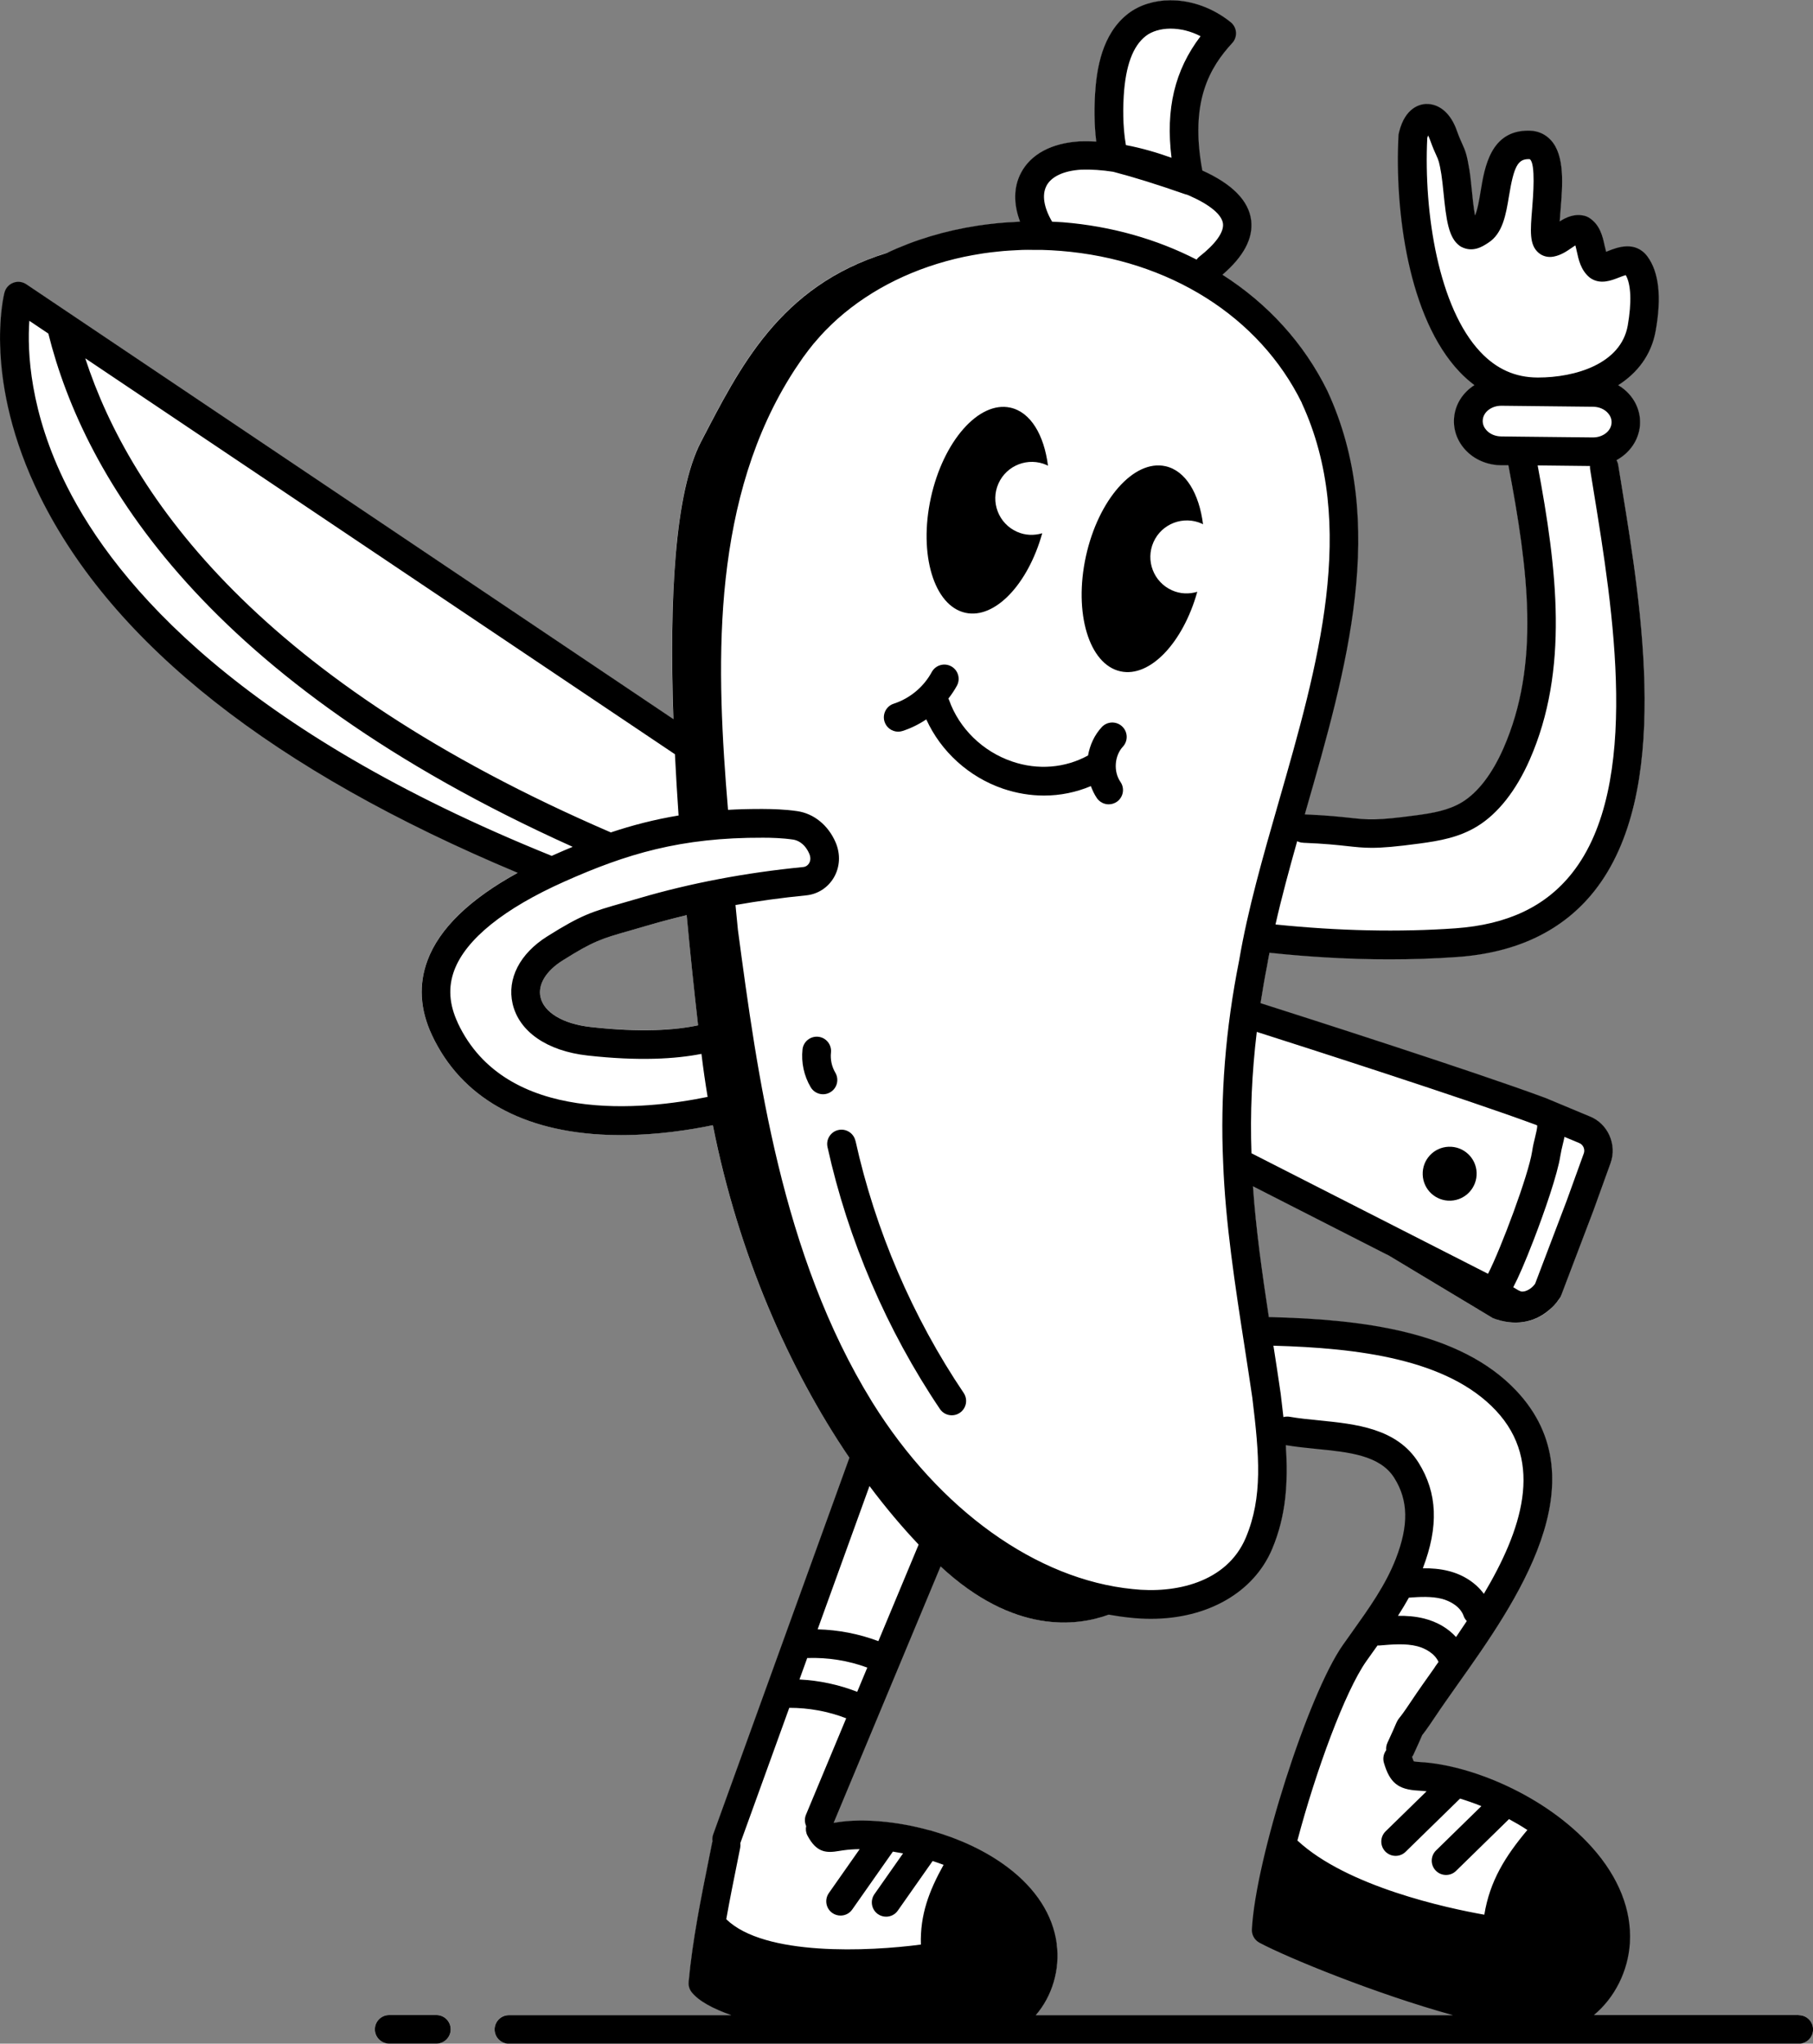 <?xml version="1.0" encoding="UTF-8"?><svg id="Layer_2" xmlns="http://www.w3.org/2000/svg" viewBox="0 0 308.35 347.64"><rect x="0" y="0" width="308.35" height="347.64" fill="#808080" stroke="none"/><defs><style>.cls-1{fill:#fff;}</style></defs><g id="Layer_1-2"><path class="cls-1" d="M305.91,342.77h-34.9c3.52-2.9,5.86-7.43,6.14-12.31.32-5.52-1.89-11.1-6.41-16.15-7.99-8.94-20.78-14.07-29.28-14.53-.63-.03-.93-.09-1.05-.12-.06-.1-.16-.34-.31-.81.08-.12.17-.22.24-.36.87-1.88,1.25-2.76,1.44-3.21.03-.07.05-.12.07-.17.26-.32.79-.98,2.16-3.05,1.15-1.73,2.51-3.64,3.95-5.67,9.71-13.69,24.38-34.38,9.95-49.74-9.62-10.24-26.51-12.19-42.14-12.56-1.14-7.47-2.21-15.05-2.71-22.39l22.5,11.47,18.38,11.06c4.59,1.75,8.87.41,11.57-3.7l.04-.35,5.42-14.25,2.92-8.09c1.14-3.16-.48-6.71-3.55-7.89l-7.53-3.13s-.02,0-.03,0c-.02,0-.04-.02-.06-.03-11.94-4.43-41.35-13.86-48.37-16.1.33-2.13.69-4.26,1.12-6.4.13-.75.27-1.51.42-2.27,7.01.74,13.85,1.12,20.44,1.12,3.94,0,7.8-.13,11.55-.4,10.13-.72,17.96-4.49,23.28-11.22,13.14-16.62,8.03-47.92,4.65-68.63-.22-1.32-.42-2.59-.62-3.83-.05-.3-.15-.57-.3-.82,2.23-1.19,3.8-3.36,3.99-5.9.15-1.96-.52-3.86-1.89-5.35-.54-.59-1.17-1.08-1.86-1.48,3.21-2.03,5.67-5.04,6.43-9.28,1.01-5.72.55-9.94-1.4-12.58-2.03-2.7-5.11-1.5-6.59-.92-.13.05-.28.11-.43.17-.11-.37-.21-.82-.27-1.12-.33-1.51-.78-3.59-2.7-4.75-.21-.12-.43-.22-.66-.27-1.73-.43-3.16.28-4.28,1,.04-.65.1-1.33.15-1.93.36-4.36.76-9.31-1.61-11.93-.94-1.04-2.21-1.6-3.68-1.63-.06,0-.11,0-.17,0-6.34,0-7.36,6.18-8.04,10.28-.21,1.31-.55,3.33-1.02,4.26-.27-1.36-.47-3.33-.6-4.57-.12-1.22-.24-2.38-.4-3.35-.43-2.61-.68-3.24-1.21-4.41-.23-.5-.51-1.12-.92-2.26-1-2.86-3.01-4.62-5.2-4.48-1.01.05-3.48.59-4.52,4.71,0,0,0,.01,0,.02l-.04.16c-.04.14-.06.29-.06.44-.65,12.78,1.67,30.97,10.36,40.16.81.86,1.67,1.61,2.56,2.28-1.95,1.24-3.3,3.28-3.48,5.62-.15,1.96.52,3.86,1.89,5.35,1.5,1.64,3.69,2.59,6,2.61h1.33c3.39,17.87,5.47,33.88-.84,48.24-1.9,4.33-4.32,7.49-7.01,9.14-2.32,1.43-5.09,1.89-7.97,2.28-6.72.9-8.09.75-11.1.42-1.67-.18-3.96-.44-7.8-.59.08-.29.17-.59.25-.88,6.88-23.96,14-48.74,3.62-71.19-3.99-8.13-10.18-14.87-17.89-19.78,3.63-3.1,5.3-6.2,4.92-9.24-.41-3.32-3.21-6.17-8.31-8.46-2.22-11.79,1.3-17.63,5.09-21.76.45-.48.67-1.13.62-1.79-.05-.66-.37-1.26-.88-1.68-3.01-2.42-6.65-3.76-10.28-3.72-2.7.02-5.21.81-7.07,2.24-4.51,3.46-5.38,9.49-5.64,13.71-.11,1.82-.19,4.9.22,8.09-.94-.06-1.89-.07-2.85-.05-4.79.28-8.33,2.18-9.99,5.37-1.25,2.4-1.27,5.28-.11,8.3-.43.01-.86.05-1.29.08-.72.04-1.44.08-2.15.14-.38.03-.76.08-1.14.12-.82.09-1.63.18-2.44.3-.26.04-.51.09-.77.13-.93.15-1.86.32-2.78.51-.14.03-.28.06-.41.09-1.04.23-2.06.48-3.07.76-.03,0-.07.02-.1.03-2.82.79-5.53,1.78-8.11,2.96-18.62,5.53-25.48,19.59-32.09,32.28-4.44,8.54-5.41,26.57-4.69,47.21L4.44,48.39c-.64-.43-1.45-.52-2.17-.25-.72.27-1.27.88-1.46,1.63-.16.6-3.69,14.96,6.04,34.65,12.41,25.11,39.74,46.63,81.25,64-8.2,4.49-13.37,9.5-15.4,14.93-1.53,4.09-1.28,8.36.74,12.68,4.96,10.63,15.35,16.51,30.03,17.01.71.02,1.4.04,2.1.04,6.07,0,11.67-.86,15.66-1.69,2.18,10.99,5.41,21.34,9.38,30.84.02.04.03.08.05.12.48,1.15.97,2.29,1.48,3.41.01.02.02.05.03.07,1.55,3.45,3.19,6.78,4.92,9.98.03.06.06.11.09.17.53.98,1.07,1.95,1.62,2.91.06.1.11.19.17.29,1.77,3.08,3.62,6.03,5.52,8.84l-23.16,64.03c-.14.38-.16.78-.11,1.16-.02.06-.04.11-.05.17l-.48,2.38c-1.42,7.02-2.88,14.27-3.53,21.39-.06.61.13,1.22.51,1.7,1.2,1.51,3.63,2.82,6.83,3.93h-37.96c-1.34,0-2.43,1.09-2.43,2.43s1.09,2.43,2.43,2.43h219.38c1.34,0,2.43-1.09,2.43-2.43s-1.09-2.43-2.43-2.43ZM100.46,174.69c-4.67-.52-7.94-2.46-8.53-5.07-.49-2.13.91-4.46,3.75-6.24,5.29-3.33,6.61-3.71,11.54-5.11.84-.24,1.77-.51,2.83-.82,2.2-.65,4.46-1.23,6.75-1.77.59,6.39,1.25,12.68,1.94,18.72-3.89.83-9.72,1.24-18.27.29ZM179.67,330.61c-.65-4.84-3.52-9.31-8.29-12.92-3.75-2.84-8.29-4.88-12.84-6.19-.17-.07-.35-.11-.53-.14-5.61-1.54-11.19-1.98-15.27-1.39-.3.04-.57.09-.81.13-.08.01-.16.03-.24.04l18.24-43.73c7.44,6.92,14.24,9.23,19.68,9.54.04,0,.07,0,.11,0,.8.04,1.57.04,2.31,0,.07,0,.14,0,.21-.01.7-.04,1.36-.11,2-.2.09-.01.17-.03.26-.04.19-.03.38-.06.57-.1.04,0,.08-.02.13-.03.36-.07.71-.15,1.05-.23.08-.02.16-.04.24-.06.17-.04.34-.09.5-.13.05-.01.1-.03.16-.05.32-.09.63-.19.92-.29.04-.01.08-.03.12-.04.17-.06.33-.11.49-.17,0,0,0,0,0,0,1.16.21,2.33.37,3.49.49,1.22.14,2.42.2,3.6.2,9.56,0,17.43-4.44,20.57-11.85,2.36-5.63,2.74-11.23,2.32-17.69,1.72.29,3.52.47,5.26.65,5.59.56,10.86,1.08,13.29,4.96,2.4,3.83,2.48,8.08.27,13.78-1.73,4.47-4.53,8.38-7.49,12.53-.51.71-1.02,1.42-1.52,2.14-5.89,8.36-14.85,36.38-15.47,48.35-.05.92.44,1.79,1.26,2.23,4.85,2.58,19.87,8.73,33.05,12.37h-71.19c2.78-3.19,4.18-7.7,3.58-12.16Z"/><path class="cls-1" d="M74.22,342.77h-8.03c-1.34,0-2.43,1.09-2.43,2.43s1.09,2.43,2.43,2.43h8.03c1.34,0,2.43-1.09,2.43-2.43s-1.09-2.43-2.43-2.43Z"/><path d="M305.91,342.77h-34.82c3.51-2.91,5.83-7.44,6.12-12.31.32-5.53-1.9-11.13-6.42-16.19-8-8.95-20.81-14.09-29.32-14.54-.6-.03-.89-.08-1.02-.12-.06-.11-.15-.33-.29-.76.08-.11.17-.21.22-.34.87-1.88,1.25-2.76,1.44-3.21.03-.06.05-.12.07-.16.26-.32.79-.99,2.16-3.05,1.15-1.73,2.51-3.64,3.94-5.67,9.72-13.7,24.4-34.42,9.94-49.81-9.62-10.25-26.51-12.2-42.13-12.57-1.13-7.42-2.2-14.95-2.7-22.25l23.08,11.77,17.74,10.67c3.58,1.36,6.96.84,9.56-1.4.63-.51,1.18-1.11,1.63-1.77.13-.17.26-.35.38-.53l.02-.16s.01-.03.02-.04l5.47-14.39,2.92-8.09c1.15-3.18-.49-6.77-3.58-7.96l-7.53-3.14s-.02,0-.02,0c-.02,0-.04-.02-.07-.03-11.91-4.42-41.23-13.82-48.33-16.08.33-2.11.69-4.23,1.11-6.35.12-.74.27-1.48.41-2.22,7,.74,13.82,1.12,20.4,1.12,3.94,0,7.8-.13,11.55-.4,10.15-.72,17.99-4.5,23.32-11.24,13.16-16.64,8.04-47.95,4.66-68.66l-.62-3.83c-.05-.29-.15-.55-.28-.79,2.22-1.21,3.78-3.38,3.98-5.92.15-1.97-.53-3.89-1.91-5.39-.52-.57-1.13-1.05-1.79-1.44,3.19-2.04,5.63-5.05,6.38-9.28,1.02-5.73.55-9.97-1.41-12.62-2.06-2.74-5.16-1.53-6.65-.94-.11.04-.24.1-.37.15-.1-.36-.19-.78-.26-1.06-.33-1.52-.78-3.61-2.72-4.78-.21-.13-.44-.22-.68-.28-1.71-.42-3.12.24-4.24.95.04-.62.09-1.26.14-1.83.36-4.38.76-9.34-1.62-11.97-.95-1.05-2.23-1.62-3.71-1.64-.06,0-.12,0-.17,0-6.39,0-7.41,6.2-8.09,10.32-.2,1.24-.52,3.14-.95,4.11-.26-1.35-.44-3.22-.56-4.42-.12-1.22-.24-2.38-.4-3.35-.43-2.62-.69-3.25-1.22-4.42-.23-.5-.51-1.12-.92-2.26-1.01-2.89-2.97-4.6-5.25-4.52-1.02.05-3.52.6-4.56,4.75,0,0,0,.01,0,.02l-.04.16c-.04.15-.06.3-.07.45-.66,12.79,1.67,31,10.38,40.19.8.85,1.65,1.59,2.53,2.26-1.95,1.25-3.28,3.26-3.46,5.61-.15,1.97.53,3.89,1.91,5.39,1.51,1.65,3.71,2.6,6.04,2.63h1.29c3.39,17.84,5.45,33.83-.85,48.17-1.9,4.32-4.31,7.47-6.99,9.12-2.31,1.42-5.08,1.89-7.95,2.27-6.71.9-8.09.75-11.09.42-1.66-.18-3.94-.43-7.74-.59.08-.27.16-.54.23-.82,6.89-23.97,14.01-48.76,3.61-71.22-3.99-8.12-10.16-14.85-17.85-19.76,3.6-3.09,5.26-6.2,4.89-9.24-.41-3.34-3.21-6.19-8.31-8.49-2.2-11.75,1.3-17.57,5.09-21.69.46-.5.68-1.16.63-1.83-.05-.67-.38-1.29-.9-1.71-3-2.41-6.62-3.73-10.22-3.73h-.09c-2.71.02-5.23.82-7.1,2.25-4.53,3.48-5.4,9.52-5.66,13.75-.11,1.81-.19,4.87.21,8.04-.92-.05-1.86-.07-2.79-.04-4.81.28-8.37,2.19-10.03,5.39-1.25,2.4-1.28,5.26-.14,8.27-.31.01-.61.04-.91.06-.86.04-1.73.09-2.58.17-.2.02-.39.04-.59.06-1.03.1-2.05.23-3.06.38-.04,0-.07.01-.11.02-5.48.84-10.66,2.4-15.39,4.63-18.27,5.63-25.07,19.56-31.63,32.15-4.44,8.53-5.41,26.53-4.69,47.15L4.47,48.35c-.66-.44-1.49-.54-2.22-.25-.74.28-1.29.9-1.49,1.67-.16.6-3.7,14.97,6.05,34.69,12.41,25.11,39.73,46.64,81.24,64.01-8.17,4.49-13.32,9.48-15.34,14.89-1.53,4.09-1.28,8.36.74,12.68,4.96,10.63,15.35,16.51,30.03,17.01.71.02,1.4.04,2.1.04,6.07,0,11.67-.86,15.66-1.69,4.36,22,12.94,41.43,23.22,56.58l-23.17,64.07c-.14.39-.17.79-.11,1.17-.01.05-.04.1-.05.16l-.48,2.39c-1.41,7.01-2.88,14.26-3.53,21.38-.06.62.13,1.25.52,1.74,1.19,1.49,3.58,2.79,6.73,3.9h-37.82c-1.34,0-2.43,1.09-2.43,2.43s1.09,2.43,2.43,2.43h219.38c1.34,0,2.43-1.09,2.43-2.43s-1.09-2.43-2.43-2.43ZM147.51,283.66l-1.72,4.13c-3.11-1.22-6.44-1.93-9.82-2.1l1.32-3.65c3.5-.12,6.99.43,10.22,1.63ZM134.23,290.51c3.32-.01,6.63.6,9.69,1.78l-6.84,16.4c-.27.65-.23,1.34.03,1.93-.11.53-.05,1.1.22,1.62,1.58,2.99,3.29,2.97,5.37,2.62.21-.04.45-.07.71-.11.86-.12,1.8-.19,2.8-.2l-5.24,7.47c-.77,1.1-.51,2.62.59,3.39.43.3.91.44,1.4.44.77,0,1.52-.36,1.99-1.04l6.91-9.84c.57.09,1.15.19,1.73.3l-4.87,6.94c-.77,1.1-.51,2.62.59,3.39.43.3.91.44,1.4.44.77,0,1.52-.36,1.99-1.04l5.92-8.43c.62.2,1.24.42,1.86.65-2.48,4.46-4.01,8.51-3.86,13.56-8.79,1.17-26.62,2.02-33.1-4.31.58-3.27,1.24-6.54,1.89-9.76l.48-2.4c.05-.26.05-.53.02-.78l8.33-23.03ZM179.72,330.61c-.65-4.86-3.53-9.34-8.31-12.95-3.75-2.84-8.28-4.88-12.83-6.19-.19-.08-.38-.12-.57-.15-5.61-1.54-11.19-1.97-15.28-1.39-.3.04-.57.09-.81.13-.05,0-.09.02-.14.02l18.19-43.62c12.47,11.58,23.16,10.19,28.61,8.2,1.19.21,2.38.39,3.58.51,1.22.14,2.43.2,3.6.2,9.58,0,17.47-4.45,20.61-11.89,2.36-5.62,2.74-11.21,2.32-17.65,1.7.28,3.48.47,5.2.64,5.57.55,10.83,1.08,13.25,4.94,2.39,3.81,2.47,8.05.26,13.74-1.73,4.46-4.52,8.37-7.48,12.52-.51.71-1.02,1.42-1.52,2.14-5.89,8.37-14.86,36.4-15.48,48.38-.05.94.45,1.83,1.29,2.28,4.83,2.57,19.74,8.68,32.89,12.32h-70.94c2.77-3.2,4.16-7.71,3.56-12.16ZM116.79,155.67c.59,6.4,1.25,12.69,1.94,18.74-3.89.83-9.71,1.25-18.27.29-4.67-.52-7.94-2.46-8.53-5.07-.49-2.13.91-4.46,3.75-6.24,5.29-3.33,6.61-3.71,11.54-5.11.84-.24,1.77-.51,2.83-.82,2.21-.65,4.46-1.24,6.75-1.79ZM247.64,278.47c-1.34-1.48-3.2-2.58-5.39-3.14-1.51-.38-3.02-.49-4.49-.47.65-1.01,1.27-2.04,1.86-3.09,1.91-.15,3.84-.24,5.57.19,1.45.37,3.2,1.34,3.75,2.95.11.33.31.6.53.84-.61.92-1.22,1.82-1.83,2.72ZM244.04,283.6c-1.46,2.06-2.84,4-4.03,5.79-1.31,1.97-1.73,2.49-1.92,2.72-.38.46-.48.69-.74,1.28-.19.44-.54,1.28-1.38,3.07-.19.41-.25.84-.21,1.26-.44.59-.61,1.37-.39,2.14,1,3.4,2.42,4.55,5.83,4.73.46.02.94.07,1.43.12l-6.97,6.81c-.96.94-.98,2.48-.04,3.44.48.49,1.11.73,1.74.73s1.23-.23,1.7-.69l9.26-9.05c1.19.36,2.4.79,3.63,1.28l-7.71,7.54c-.96.94-.98,2.48-.04,3.44.48.49,1.11.73,1.74.73s1.23-.23,1.7-.69l9.01-8.81c1.05.57,2.1,1.18,3.12,1.85-3.78,4.5-6.39,8.7-7.32,14.41-6.35-1.12-23.37-4.78-31.79-12.62,3.12-11.81,8.11-25.38,11.71-30.49.49-.7,1-1.4,1.5-2.11.13-.19.27-.38.41-.57.09,0,.18.01.28,0,2.21-.19,4.49-.39,6.48.12,1.36.35,2.97,1.23,3.62,2.67-.21.3-.42.59-.63.88ZM252.37,271.12c-1.35-1.84-3.45-3.24-5.98-3.88-1.48-.38-2.96-.48-4.4-.47,2.72-7.1,2.49-12.81-.72-17.95-3.68-5.88-10.7-6.58-16.89-7.2-1.78-.18-3.46-.34-5.04-.62-.37-.06-.73-.04-1.06.06-.14-1.28-.29-2.59-.46-3.95-.38-2.67-.81-5.41-1.24-8.2,14.36.4,29.59,2.24,37.83,11.02,8.31,8.85,4.32,20.48-2.04,31.19ZM269.37,196.19l-2.91,8.05-5.37,14.13c-.44.64-1.16,1.15-1.84,1.3-.24.05-.41.04-.54.02l-.44-.19s-.02-.02-.04-.02l-.86-.51c.89-1.69,2-4.24,3.51-8.15,1.78-4.62,4.03-11.11,4.5-14.21.11-.69.27-1.37.43-2.02.09-.36.19-.77.27-1.2l2.47,1.03c.71.27,1.07,1.07.82,1.79ZM261.02,191.26l.29.12c.06.03.11.06.14.08.02.39-.21,1.32-.36,1.96-.18.72-.38,1.54-.51,2.44-.61,4-5.32,16.57-7.5,20.82l-40.23-20.5c-.24-6.78.06-13.68.9-20.65,8.25,2.63,35.84,11.5,47.27,15.74ZM242.73,23.52c.05-.19.1-.34.15-.48.11.2.23.45.34.77.48,1.34.82,2.09,1.07,2.63.38.83.5,1.11.85,3.2.13.82.24,1.9.36,3.05.48,4.78.87,7.77,2.76,9.13.1.08.22.14.33.2,1.92.96,3.55-.09,4.34-.6l.17-.11c2.49-1.57,3.03-4.84,3.55-8,.83-5.05,1.52-6.26,3.37-6.24.12,0,.17.02.17.02,1.02.71.55,6.44.4,8.32-.32,3.88-.51,6.23,1.08,7.59.71.61,1.66.84,2.61.64,1.22-.24,2.19-.9,3.04-1.49.18-.12.4-.28.61-.41.1.34.18.75.25,1.04.3,1.38.67,3.11,2.08,4.34.08.07.16.13.24.19,1.68,1.13,3.51.42,4.84-.1.33-.13.82-.32,1.16-.41.91,1.56,1.03,4.65.34,8.58-1.16,6.53-8.93,8.84-15.26,8.84h-.09c-3.78-.02-6.95-1.43-9.69-4.33-7.12-7.52-9.67-23.63-9.06-36.37ZM252.82,73.19c-.32-.35-.7-.94-.64-1.73.1-1.38,1.49-2.44,3.15-2.44.01,0,.03,0,.04,0l15.58.17c.99.01,1.9.39,2.5,1.05.32.35.7.94.64,1.73-.1,1.38-1.49,2.44-3.15,2.44-.01,0-.03,0-.04,0l-12.28-.13s-.02,0-.03,0l-3.27-.04c-.99-.01-1.9-.39-2.5-1.05ZM221.63,143.36c3.71.15,5.83.38,7.53.57,1.49.16,2.65.29,4.14.29,1.81,0,4.12-.19,8.13-.73,3.41-.46,6.73-1.03,9.85-2.95,3.52-2.17,6.59-6.08,8.89-11.31,6.71-15.28,4.67-32.37,1.35-50.06l8.9.1c-.01.18,0,.36.02.54l.62,3.84c3.24,19.87,8.15,49.91-3.68,64.86-4.5,5.7-11,8.77-19.84,9.4-9.58.68-19.88.45-30.61-.65,1.04-4.6,2.32-9.31,3.69-14.17.3.15.63.25.99.26ZM221.4,68.55c9.61,20.77,2.74,44.67-3.9,67.78-2.72,9.47-5.29,18.41-6.75,27.05-2.32,11.6-3.24,23.18-2.72,34.39.38,10.21,2.03,20.89,3.63,31.22.46,3,.92,5.95,1.33,8.76,1.21,9.91,1.79,16.93-1.11,23.83-3.24,7.66-12.04,9.53-19.22,8.73-16.35-1.61-32.9-13.47-44.27-31.73l-.11-.18c-15.38-24.95-19.49-55.65-22.78-80.24l-.41-4.21c3.91-.69,7.91-1.24,11.99-1.64,1.99-.19,3.71-1.3,4.73-3.02,1.06-1.81,1.17-4,.3-6.02-1.26-2.91-3.7-4.88-6.51-5.29-2.13-.31-4.21-.36-5.77-.37-.22,0-.44,0-.65,0-1.86,0-3.64.05-5.36.15-1-11.93-1.74-24.62-.63-37.03.01-.13.03-.26.04-.4.06-.63.12-1.26.19-1.88,1.38-12.54,4.72-24.68,11.6-35.34.05-.08.1-.17.16-.25.22-.34.46-.68.69-1.02.25-.37.5-.74.76-1.11.02-.04.05-.07.08-.1.53-.74,1.08-1.45,1.65-2.15.11-.14.24-.26.35-.4.51-.6,1.03-1.19,1.58-1.76.08-.08.17-.16.25-.25.61-.62,1.23-1.22,1.88-1.8.03-.02.05-.05.08-.07,5.79-5.14,13.21-8.75,21.45-10.51.05-.01.1-.02.15-.03.91-.19,1.83-.35,2.76-.5.17-.03.33-.06.5-.08.8-.12,1.6-.21,2.41-.29.29-.03.59-.07.88-.09.68-.06,1.37-.09,2.06-.13.41-.02.82-.05,1.23-.06.62-.02,1.25-.01,1.87,0,.47,0,.93,0,1.4,0,1.06.03,2.13.08,3.2.17,18.46,1.49,33.8,11.18,41.01,25.87ZM191.12,16.31c.32-5.16,1.56-8.49,3.77-10.2,1.03-.79,2.51-1.23,4.16-1.24,1.75,0,3.5.44,5.14,1.29-4.4,5.78-5.97,12.37-4.94,20.68-2.36-.85-4.98-1.63-7.76-2.16-.59-3.31-.47-6.86-.37-8.37ZM177.96,31.64c.84-1.62,2.97-2.6,5.93-2.78,1.75-.06,3.56.07,5.44.36,3.6.94,7.4,2.13,12.25,3.82.11.04.23.07.34.09.15.07.3.12.45.19,3.44,1.53,5.44,3.2,5.63,4.72.18,1.45-1.25,3.45-4.03,5.63-.18.14-.33.31-.46.49-6.77-3.47-14.45-5.68-22.72-6.35-.62-.05-1.24-.06-1.85-.1-1.41-2.41-1.76-4.57-.96-6.09ZM115.41,138.72c-4.09.68-7.87,1.66-11.52,2.88C44.37,115.92,22.21,84.62,14.5,60.95l100.29,67.35c.17,3.43.38,6.91.62,10.42ZM11.36,82.68c-6.34-12.63-6.73-22.95-6.37-28.11l3.23,2.17c6.15,24.63,26.78,59.19,89.18,87.31-1.11.46-2.23.94-3.35,1.44-.07.03-.14.06-.21.1C41.08,124.29,19.86,99.63,11.36,82.68ZM77.85,173.97c-1.46-3.13-1.66-6.05-.59-8.91,1.98-5.3,8.47-10.53,18.78-15.12,10.45-4.66,19.72-7.5,33.75-7.44,1.41,0,3.27.05,5.11.32.54.08,1.9.47,2.74,2.41.34.78.13,1.34-.03,1.61-.13.22-.43.59-1.01.65-9.81.96-19.2,2.74-27.93,5.31-1.05.31-1.97.57-2.8.81-5.17,1.48-6.91,1.97-12.79,5.67-4.67,2.93-6.87,7.21-5.9,11.45,1.09,4.75,5.85,8.05,12.74,8.82,8.77.98,15.01.58,19.38-.28.3,2.47.65,4.91,1.05,7.32-10.6,2.18-34.35,4.84-42.5-12.6ZM156.24,262.74l-6.85,16.43c-3.28-1.24-6.78-1.92-10.33-2.01l8.82-24.38c2.71,3.62,5.51,6.95,8.36,9.96Z"/><path d="M74.22,342.77h-8.03c-1.34,0-2.43,1.09-2.43,2.43s1.09,2.43,2.43,2.43h8.03c1.34,0,2.43-1.09,2.43-2.43s-1.09-2.43-2.43-2.43Z"/><path d="M164.2,104.24c5.01,1.1,10.64-4.86,13.06-13.53-1.38.41-2.9.38-4.31-.26-3.13-1.4-4.53-5.08-3.13-8.21,1.4-3.13,5.08-4.53,8.21-3.13.07.03.13.08.21.12-.66-5.24-2.96-9.14-6.41-9.89-5.35-1.17-11.4,5.7-13.51,15.33-2.11,9.64.53,18.4,5.88,19.57Z"/><path d="M190.57,114.2c5.01,1.1,10.63-4.86,13.06-13.53-1.38.41-2.9.38-4.31-.26-3.13-1.4-4.53-5.08-3.13-8.21,1.4-3.13,5.08-4.53,8.21-3.13.07.03.13.08.21.12-.66-5.24-2.96-9.14-6.41-9.89-5.35-1.17-11.4,5.7-13.51,15.33-2.11,9.64.53,18.4,5.88,19.57Z"/><path d="M190.83,123.55c-.99-.91-2.53-.85-3.44.13-1.26,1.36-2.02,3.05-2.34,4.83-3.87,2.13-8.51,2.53-12.9,1.03-5-1.7-9.01-5.61-10.73-10.45-.03-.09-.08-.17-.12-.26.54-.69,1.03-1.42,1.45-2.19.64-1.18.2-2.66-.98-3.3-1.18-.64-2.66-.2-3.3.98-1.37,2.53-3.72,4.49-6.46,5.38-1.28.41-1.98,1.79-1.57,3.07.33,1.03,1.29,1.69,2.32,1.69.25,0,.5-.04.75-.12,1.43-.46,2.79-1.14,4.03-1.97,2.48,5.46,7.24,9.81,13.05,11.79,2.3.78,4.65,1.17,6.98,1.17,2.74,0,5.44-.55,7.96-1.61.27.71.59,1.41,1.03,2.05.47.68,1.23,1.05,2,1.05.48,0,.96-.14,1.39-.43,1.1-.77,1.38-2.28.61-3.39-1.21-1.75-1.02-4.44.42-5.99.91-.99.85-2.53-.13-3.44Z"/><path d="M145.49,194.07c-.29-1.31-1.59-2.14-2.9-1.85-1.31.29-2.14,1.59-1.85,2.9,3.48,15.77,10.1,31.18,19.12,44.56.47.7,1.24,1.07,2.02,1.07.47,0,.94-.13,1.36-.42,1.11-.75,1.41-2.26.66-3.38-8.69-12.88-15.05-27.72-18.4-42.89Z"/><path d="M142.07,182.47c-.61-1.03-.87-2.25-.74-3.43.14-1.34-.82-2.54-2.16-2.68-1.33-.14-2.54.82-2.68,2.16-.24,2.22.25,4.5,1.39,6.42.45.77,1.27,1.2,2.1,1.2.42,0,.85-.11,1.23-.34,1.16-.68,1.54-2.17.86-3.33Z"/><path d="M246.72,204.24c2.53-.09,4.51-2.22,4.42-4.76-.09-2.53-2.22-4.51-4.76-4.41-2.53.09-4.51,2.22-4.41,4.76.09,2.53,2.22,4.51,4.76,4.41Z"/></g></svg>